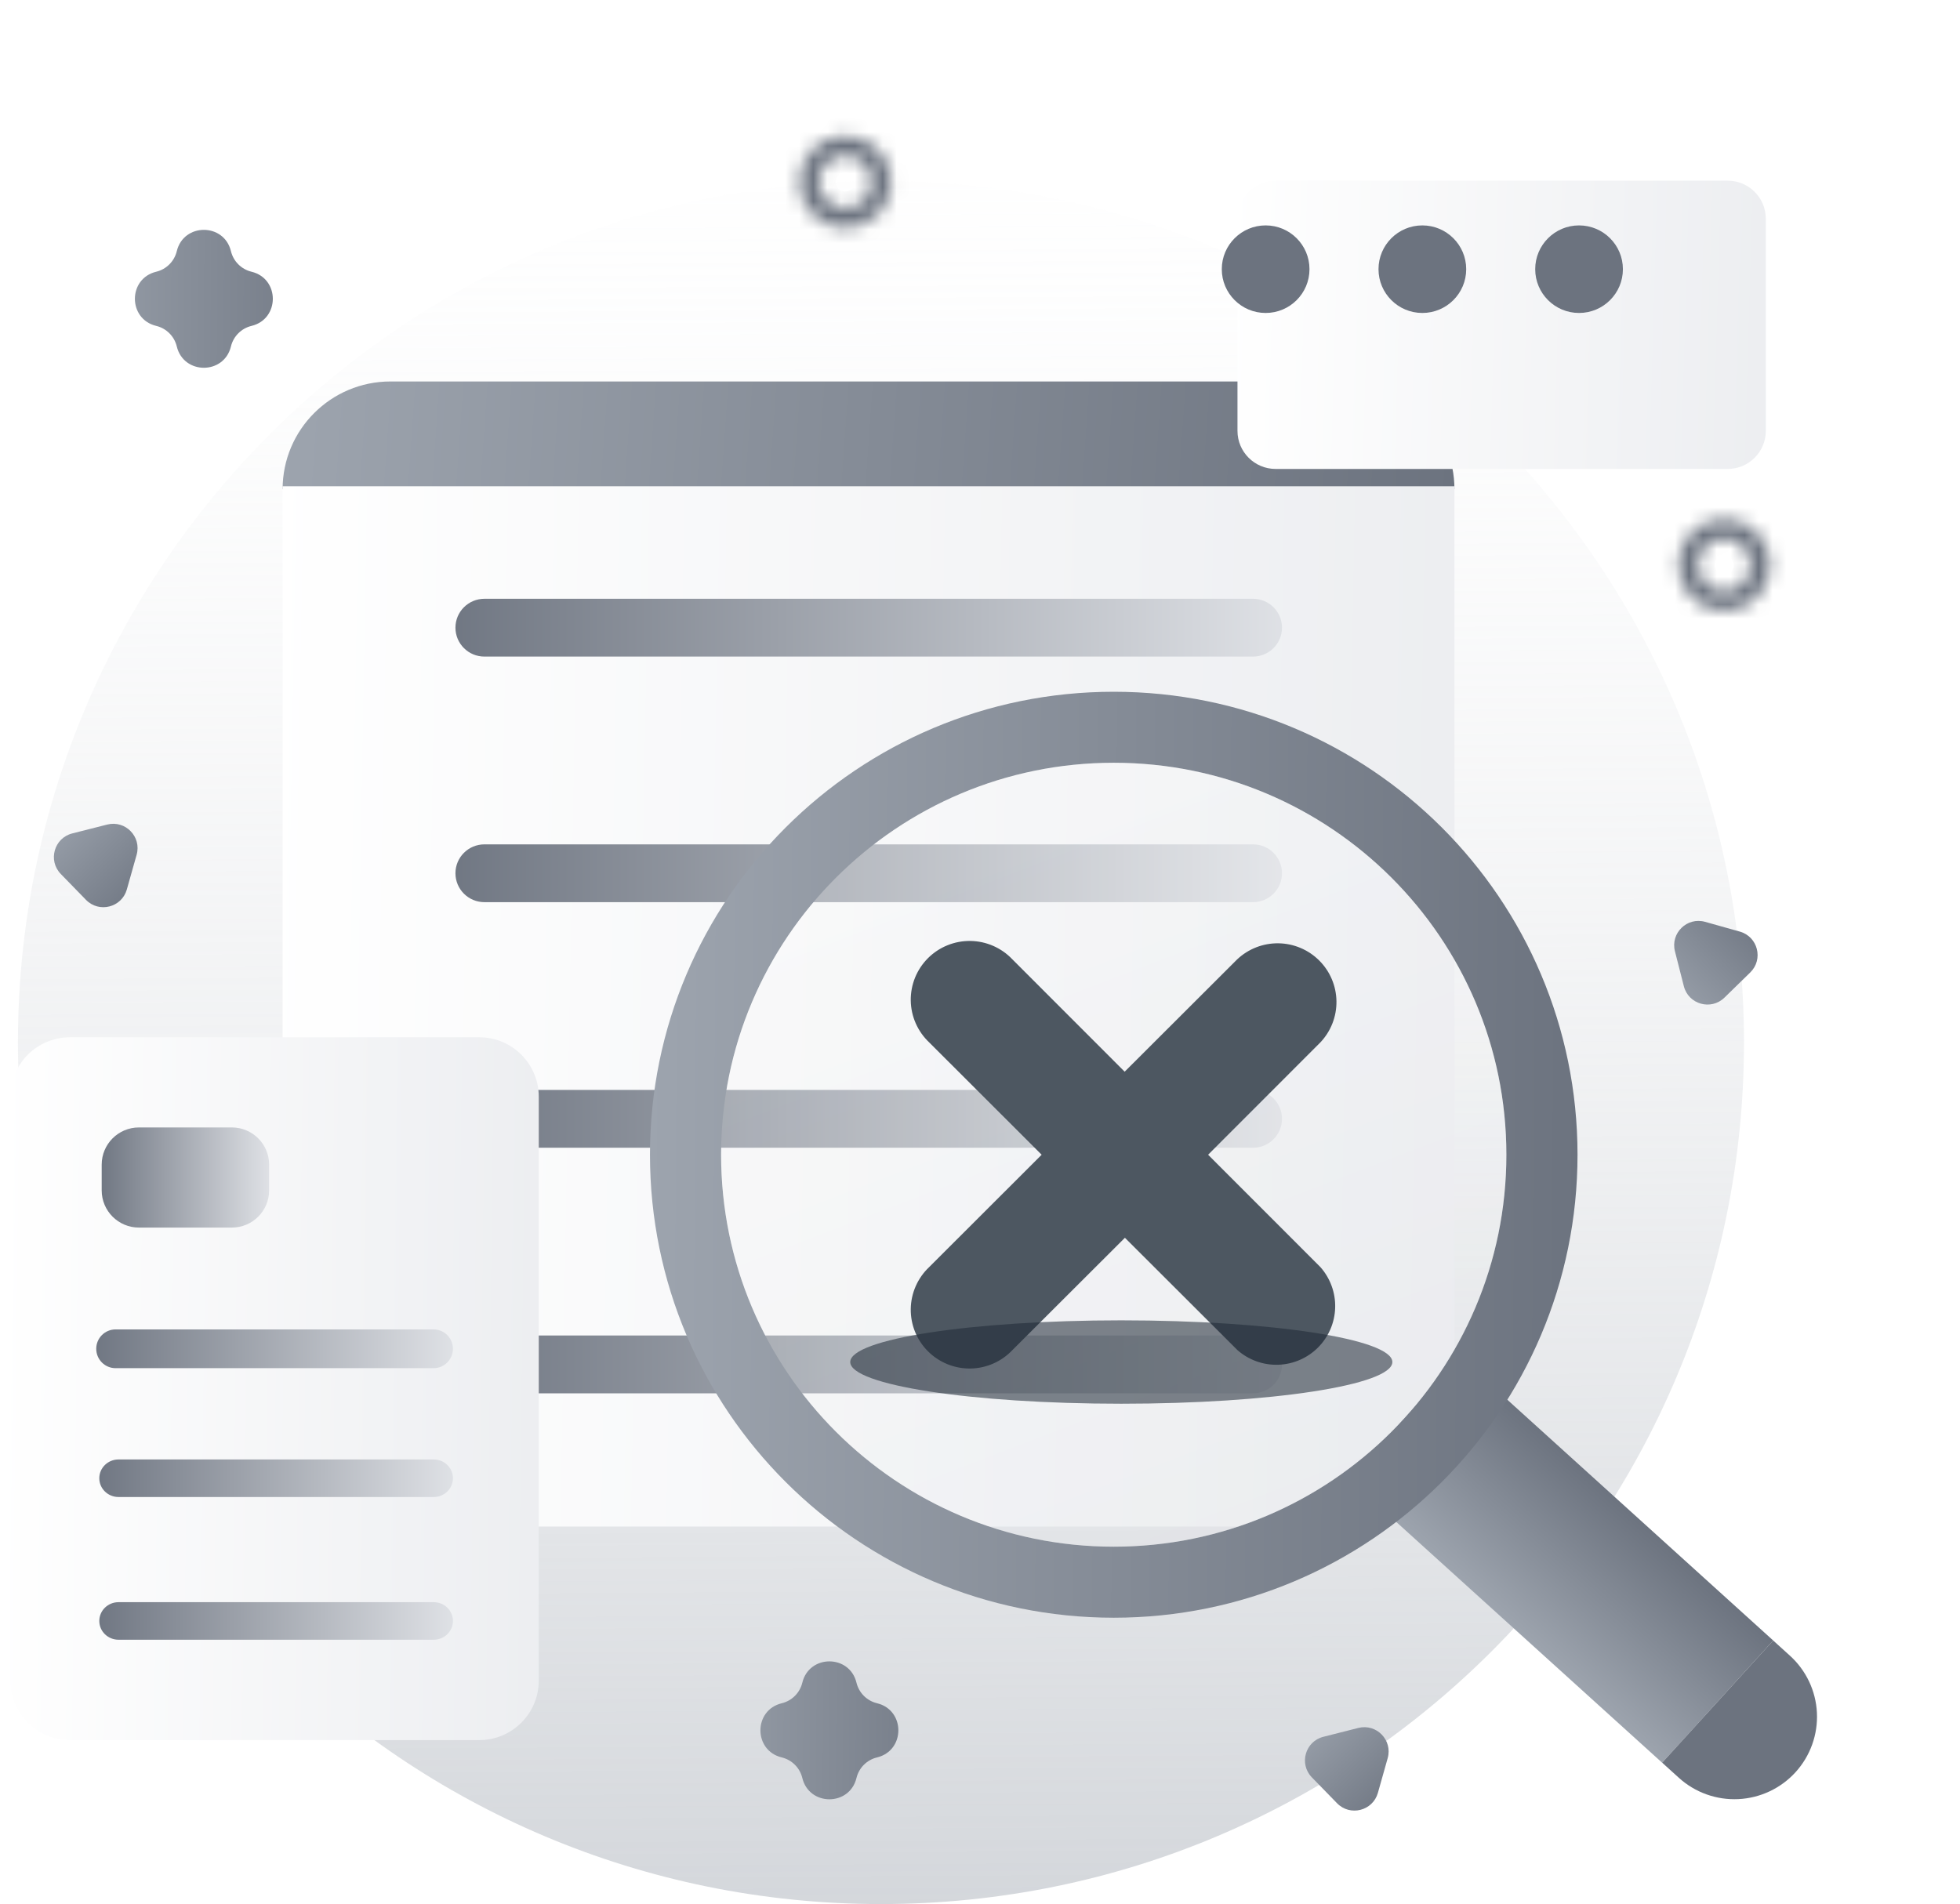 <svg width="141" height="137" viewBox="0 0 141 137" fill="none" xmlns="http://www.w3.org/2000/svg">
<path d="M63.375 137C97.663 137 125.46 109.247 125.46 75.011C125.46 40.776 97.663 13.023 63.375 13.023C29.087 13.023 1.291 40.776 1.291 75.011C1.291 109.247 29.087 137 63.375 137Z" fill="url(#paint0_linear_147_3463)"/>
<path d="M96.869 27.447H28.093C23.806 27.447 20.331 30.917 20.331 35.197H104.631C104.631 30.917 101.156 27.447 96.869 27.447Z" fill="url(#paint1_linear_147_3463)"/>
<path d="M20.331 34.986H104.631V99.091C104.631 101.942 103.497 104.675 101.479 106.69C99.46 108.706 96.723 109.838 93.868 109.838H31.094C28.239 109.838 25.502 108.706 23.483 106.69C21.465 104.675 20.331 101.942 20.331 99.091V34.986Z" fill="url(#paint2_linear_147_3463)"/>
<path d="M90.141 96.092H34.849C33.697 96.092 32.764 97.023 32.764 98.172C32.764 99.32 33.697 100.251 34.849 100.251H90.141C91.292 100.251 92.226 99.32 92.226 98.172C92.226 97.023 91.292 96.092 90.141 96.092Z" fill="url(#paint3_linear_147_3463)"/>
<path d="M90.141 78.423H34.849C33.697 78.423 32.764 79.354 32.764 80.502C32.764 81.651 33.697 82.582 34.849 82.582H90.141C91.292 82.582 92.226 81.651 92.226 80.502C92.226 79.354 91.292 78.423 90.141 78.423Z" fill="url(#paint4_linear_147_3463)"/>
<path d="M34.474 74.633H5.032C2.667 74.633 0.749 76.547 0.749 78.909V120.926C0.749 123.288 2.667 125.203 5.032 125.203H34.474C36.84 125.203 38.757 123.288 38.757 120.926V78.909C38.757 76.547 36.84 74.633 34.474 74.633Z" fill="url(#paint5_linear_147_3463)"/>
<path d="M31.202 115.279H8.527C7.763 115.279 7.144 115.882 7.144 116.627V116.632C7.144 117.377 7.763 117.981 8.527 117.981H31.202C31.965 117.981 32.584 117.377 32.584 116.632V116.627C32.584 115.882 31.965 115.279 31.202 115.279Z" fill="url(#paint6_linear_147_3463)"/>
<path d="M31.202 105.01H8.527C7.763 105.01 7.144 105.614 7.144 106.359V106.364C7.144 107.109 7.763 107.712 8.527 107.712H31.202C31.965 107.712 32.584 107.109 32.584 106.364V106.359C32.584 105.614 31.965 105.01 31.202 105.01Z" fill="url(#paint7_linear_147_3463)"/>
<path d="M105.042 97.641L97.053 106.435L119.572 126.83L127.562 118.036L105.042 97.641Z" fill="url(#paint8_linear_147_3463)"/>
<path d="M97.714 124.328C99.02 123.997 100.195 125.204 99.829 126.501L99.124 128.999C98.757 130.296 97.124 130.71 96.184 129.744L94.374 127.885C93.434 126.919 93.892 125.297 95.198 124.966L97.714 124.328Z" fill="url(#paint9_linear_147_3463)"/>
<path d="M119.571 126.831L127.56 118.036L128.763 119.126C129.931 120.184 130.63 121.661 130.707 123.233C130.783 124.805 130.231 126.343 129.172 127.509C128.113 128.674 126.634 129.372 125.059 129.449C123.485 129.526 121.944 128.975 120.777 127.917L119.574 126.827L119.571 126.831Z" fill="#6C737F"/>
<path d="M31.189 95.653H8.317C7.547 95.653 6.923 96.276 6.923 97.045V97.049C6.923 97.819 7.547 98.442 8.317 98.442H31.189C31.959 98.442 32.583 97.819 32.583 97.049V97.045C32.583 96.276 31.959 95.653 31.189 95.653Z" fill="url(#paint10_linear_147_3463)"/>
<path d="M16.68 81.121H9.996C8.516 81.121 7.316 82.319 7.316 83.798V85.65C7.316 87.128 8.516 88.326 9.996 88.326H16.68C18.16 88.326 19.361 87.128 19.361 85.65V83.798C19.361 82.319 18.16 81.121 16.68 81.121Z" fill="url(#paint11_linear_147_3463)"/>
<path d="M90.141 60.753H34.849C33.697 60.753 32.764 61.684 32.764 62.832C32.764 63.981 33.697 64.912 34.849 64.912H90.141C91.292 64.912 92.226 63.981 92.226 62.832C92.226 61.684 91.292 60.753 90.141 60.753Z" fill="url(#paint12_linear_147_3463)"/>
<path fill-rule="evenodd" clip-rule="evenodd" d="M113.485 83.085C113.485 101.483 98.548 116.397 80.121 116.397C61.695 116.397 46.758 101.483 46.758 83.085C46.758 64.687 61.695 49.773 80.121 49.773C98.548 49.773 113.485 64.687 113.485 83.085ZM108.367 83.085C108.367 98.661 95.721 111.287 80.121 111.287C64.521 111.287 51.875 98.661 51.875 83.085C51.875 67.509 64.521 54.882 80.121 54.882C95.721 54.882 108.367 67.509 108.367 83.085Z" fill="url(#paint13_linear_147_3463)"/>
<path d="M57.717 121.073C58.211 119.027 61.12 119.027 61.614 121.073C61.791 121.804 62.361 122.375 63.093 122.551C65.138 123.045 65.138 125.955 63.093 126.449C62.361 126.625 61.791 127.196 61.614 127.927C61.12 129.973 58.211 129.973 57.717 127.927C57.54 127.196 56.969 126.625 56.238 126.449C54.193 125.955 54.193 123.045 56.238 122.551C56.969 122.375 57.54 121.804 57.717 121.073Z" fill="url(#paint14_linear_147_3463)"/>
<g filter="url(#filter0_b_147_3463)">
<path d="M80.121 111.287C95.721 111.287 108.368 98.661 108.368 83.085C108.368 67.509 95.721 54.882 80.121 54.882C64.522 54.882 51.875 67.509 51.875 83.085C51.875 98.661 64.522 111.287 80.121 111.287Z" fill="url(#paint15_linear_147_3463)" fill-opacity="0.2"/>
</g>
<path d="M86.909 83.085L94.987 75.001C95.744 74.201 96.158 73.139 96.143 72.038C96.127 70.938 95.683 69.888 94.903 69.11C94.124 68.332 93.072 67.888 91.97 67.872C90.868 67.857 89.804 68.271 89.003 69.026L80.907 77.11L72.829 69.026C72.44 68.615 71.973 68.287 71.454 68.059C70.936 67.832 70.378 67.711 69.812 67.703C69.246 67.695 68.684 67.8 68.16 68.013C67.635 68.225 67.159 68.541 66.758 68.94C66.358 69.34 66.042 69.816 65.829 70.339C65.617 70.863 65.511 71.424 65.519 71.989C65.527 72.554 65.648 73.112 65.876 73.629C66.104 74.147 66.433 74.613 66.844 75.001L74.936 83.085L66.844 91.168C66.433 91.556 66.104 92.023 65.876 92.54C65.648 93.058 65.527 93.616 65.519 94.181C65.511 94.746 65.617 95.307 65.829 95.83C66.042 96.354 66.358 96.829 66.758 97.229C67.159 97.629 67.635 97.944 68.16 98.157C68.684 98.369 69.246 98.475 69.812 98.467C70.378 98.459 70.936 98.337 71.454 98.11C71.973 97.883 72.44 97.554 72.829 97.143L80.925 89.06L89.021 97.143C89.829 97.854 90.879 98.231 91.956 98.196C93.033 98.161 94.056 97.718 94.817 96.956C95.577 96.194 96.019 95.171 96.05 94.096C96.082 93.02 95.701 91.974 94.987 91.168L86.909 83.085Z" fill="#4D5761"/>
<g filter="url(#filter1_f_147_3463)">
<ellipse cx="80.665" cy="98" rx="19.5" ry="3" fill="#1F2A37" fill-opacity="0.56"/>
</g>
<path d="M120.493 68.446C120.16 67.14 121.366 65.963 122.663 66.328L125.162 67.03C126.459 67.395 126.875 69.027 125.911 69.969L124.054 71.781C123.089 72.723 121.467 72.267 121.134 70.961L120.493 68.446Z" fill="url(#paint16_linear_147_3463)"/>
<path d="M7.714 59.328C9.02 58.997 10.195 60.204 9.829 61.501L9.124 63.999C8.757 65.296 7.124 65.71 6.184 64.744L4.374 62.885C3.434 61.919 3.892 60.297 5.198 59.966L7.714 59.328Z" fill="url(#paint17_linear_147_3463)"/>
<path d="M90.141 43.083H34.849C33.697 43.083 32.764 44.014 32.764 45.162C32.764 46.311 33.697 47.242 34.849 47.242H90.141C91.292 47.242 92.226 46.311 92.226 45.162C92.226 44.014 91.292 43.083 90.141 43.083Z" fill="url(#paint18_linear_147_3463)"/>
<mask id="path-23-inside-1_147_3463" fill="white">
<path fill-rule="evenodd" clip-rule="evenodd" d="M124.037 42.547C125.082 42.547 125.93 41.699 125.93 40.654C125.93 39.609 125.082 38.762 124.037 38.762C122.992 38.762 122.145 39.609 122.145 40.654C122.145 41.699 122.992 42.547 124.037 42.547ZM124.037 43.966C125.866 43.966 127.349 42.483 127.349 40.654C127.349 38.825 125.866 37.342 124.037 37.342C122.208 37.342 120.725 38.825 120.725 40.654C120.725 42.483 122.208 43.966 124.037 43.966Z"/>
</mask>
<path d="M123.303 40.654C123.303 40.249 123.632 39.92 124.037 39.92V45.173C126.533 45.173 128.556 43.15 128.556 40.654H123.303ZM124.037 41.388C123.632 41.388 123.303 41.059 123.303 40.654H128.556C128.556 38.159 126.533 36.136 124.037 36.136V41.388ZM124.771 40.654C124.771 41.059 124.442 41.388 124.037 41.388V36.136C121.542 36.136 119.518 38.159 119.518 40.654H124.771ZM124.037 39.92C124.442 39.92 124.771 40.249 124.771 40.654H119.518C119.518 43.15 121.542 45.173 124.037 45.173V39.92ZM124.723 40.654C124.723 41.033 124.416 41.34 124.037 41.34V46.592C127.317 46.592 129.975 43.934 129.975 40.654H124.723ZM124.037 39.969C124.416 39.969 124.723 40.276 124.723 40.654H129.975C129.975 37.375 127.317 34.716 124.037 34.716V39.969ZM123.352 40.654C123.352 40.276 123.659 39.969 124.037 39.969V34.716C120.758 34.716 118.099 37.375 118.099 40.654H123.352ZM124.037 41.34C123.659 41.34 123.352 41.033 123.352 40.654H118.099C118.099 43.934 120.758 46.592 124.037 46.592V41.34Z" fill="#6C737F" mask="url(#path-23-inside-1_147_3463)"/>
<g filter="url(#filter2_d_147_3463)">
<path d="M118.287 9H85.767C84.251 9 83.023 10.227 83.023 11.74V27.001C83.023 28.514 84.251 29.741 85.767 29.741H118.287C119.802 29.741 121.03 28.514 121.03 27.001V11.74C121.03 10.227 119.802 9 118.287 9Z" fill="url(#paint19_linear_147_3463)"/>
</g>
<path d="M113.595 22.518C115.337 22.518 116.75 21.108 116.75 19.368C116.75 17.629 115.337 16.218 113.595 16.218C111.853 16.218 110.441 17.629 110.441 19.368C110.441 21.108 111.853 22.518 113.595 22.518Z" fill="#6C737F"/>
<path d="M102.322 22.518C104.064 22.518 105.477 21.108 105.477 19.368C105.477 17.629 104.064 16.218 102.322 16.218C100.58 16.218 99.168 17.629 99.168 19.368C99.168 21.108 100.58 22.518 102.322 22.518Z" fill="#6C737F"/>
<path d="M91.049 22.518C92.791 22.518 94.203 21.108 94.203 19.368C94.203 17.629 92.791 16.218 91.049 16.218C89.307 16.218 87.894 17.629 87.894 19.368C87.894 21.108 89.307 22.518 91.049 22.518Z" fill="#6C737F"/>
<path d="M12.717 18.073C13.21 16.027 16.12 16.027 16.614 18.073C16.791 18.804 17.361 19.375 18.093 19.551C20.138 20.045 20.138 22.955 18.093 23.449C17.361 23.625 16.791 24.196 16.614 24.927C16.12 26.973 13.21 26.973 12.717 24.927C12.54 24.196 11.969 23.625 11.238 23.449C9.193 22.955 9.193 20.045 11.238 19.551C11.969 19.375 12.54 18.804 12.717 18.073Z" fill="url(#paint20_linear_147_3463)"/>
<mask id="path-30-inside-2_147_3463" fill="white">
<path fill-rule="evenodd" clip-rule="evenodd" d="M60.806 14.984C61.851 14.984 62.699 14.137 62.699 13.092C62.699 12.047 61.851 11.2 60.806 11.2C59.761 11.2 58.913 12.047 58.913 13.092C58.913 14.137 59.761 14.984 60.806 14.984ZM60.806 16.404C62.635 16.404 64.118 14.921 64.118 13.092C64.118 11.263 62.635 9.78 60.806 9.78C58.977 9.78 57.494 11.263 57.494 13.092C57.494 14.921 58.977 16.404 60.806 16.404Z"/>
</mask>
<path d="M60.072 13.092C60.072 12.687 60.401 12.358 60.806 12.358V17.611C63.302 17.611 65.325 15.588 65.325 13.092H60.072ZM60.806 13.826C60.401 13.826 60.072 13.497 60.072 13.092H65.325C65.325 10.596 63.302 8.573 60.806 8.573V13.826ZM61.54 13.092C61.54 13.497 61.211 13.826 60.806 13.826V8.573C58.31 8.573 56.287 10.596 56.287 13.092H61.54ZM60.806 12.358C61.211 12.358 61.54 12.687 61.54 13.092H56.287C56.287 15.588 58.31 17.611 60.806 17.611V12.358ZM61.492 13.092C61.492 13.471 61.185 13.777 60.806 13.777V19.03C64.085 19.03 66.744 16.372 66.744 13.092H61.492ZM60.806 12.406C61.185 12.406 61.492 12.713 61.492 13.092H66.744C66.744 9.812 64.085 7.154 60.806 7.154V12.406ZM60.12 13.092C60.12 12.713 60.427 12.406 60.806 12.406V7.154C57.526 7.154 54.868 9.812 54.868 13.092H60.12ZM60.806 13.777C60.427 13.777 60.12 13.471 60.12 13.092H54.868C54.868 16.372 57.526 19.03 60.806 19.03V13.777Z" fill="#6C737F" mask="url(#path-30-inside-2_147_3463)"/>
<defs>
<filter id="filter0_b_147_3463" x="35.2" y="38.207" width="89.843" height="89.755" filterUnits="userSpaceOnUse" color-interpolation-filters="sRGB">
<feFlood flood-opacity="0" result="BackgroundImageFix"/>
<feGaussianBlur in="BackgroundImageFix" stdDeviation="8.338"/>
<feComposite in2="SourceAlpha" operator="in" result="effect1_backgroundBlur_147_3463"/>
<feBlend mode="normal" in="SourceGraphic" in2="effect1_backgroundBlur_147_3463" result="shape"/>
</filter>
<filter id="filter1_f_147_3463" x="40.322" y="74.156" width="80.688" height="47.688" filterUnits="userSpaceOnUse" color-interpolation-filters="sRGB">
<feFlood flood-opacity="0" result="BackgroundImageFix"/>
<feBlend mode="normal" in="SourceGraphic" in2="BackgroundImageFix" result="shape"/>
<feGaussianBlur stdDeviation="10.422" result="effect1_foregroundBlur_147_3463"/>
</filter>
<filter id="filter2_d_147_3463" x="76.023" y="0" width="64.008" height="46.741" filterUnits="userSpaceOnUse" color-interpolation-filters="sRGB">
<feFlood flood-opacity="0" result="BackgroundImageFix"/>
<feColorMatrix in="SourceAlpha" type="matrix" values="0 0 0 0 0 0 0 0 0 0 0 0 0 0 0 0 0 0 127 0" result="hardAlpha"/>
<feOffset dx="6" dy="4"/>
<feGaussianBlur stdDeviation="6.5"/>
<feComposite in2="hardAlpha" operator="out"/>
<feColorMatrix type="matrix" values="0 0 0 0 0.105 0 0 0 0 0.466 0 0 0 0 0.546 0 0 0 0.09 0"/>
<feBlend mode="normal" in2="BackgroundImageFix" result="effect1_dropShadow_147_3463"/>
<feBlend mode="normal" in="SourceGraphic" in2="effect1_dropShadow_147_3463" result="shape"/>
</filter>
<linearGradient id="paint0_linear_147_3463" x1="62.897" y1="-7.162" x2="64.164" y2="210.532" gradientUnits="userSpaceOnUse">
<stop stop-color="white" stop-opacity="0"/>
<stop offset="1" stop-color="#9DA4AE"/>
</linearGradient>
<linearGradient id="paint1_linear_147_3463" x1="20.235" y1="29.236" x2="104.672" y2="35.199" gradientUnits="userSpaceOnUse">
<stop stop-color="#9DA4AE"/>
<stop offset="1" stop-color="#6C737F"/>
</linearGradient>
<linearGradient id="paint2_linear_147_3463" x1="17.799" y1="91.116" x2="139.586" y2="93.284" gradientUnits="userSpaceOnUse">
<stop stop-color="white"/>
<stop offset="1" stop-color="#E5E7EB"/>
</linearGradient>
<linearGradient id="paint3_linear_147_3463" x1="30.249" y1="100.08" x2="95.743" y2="100.08" gradientUnits="userSpaceOnUse">
<stop stop-color="#6C737F"/>
<stop offset="1" stop-color="#E5E7EB"/>
</linearGradient>
<linearGradient id="paint4_linear_147_3463" x1="30.249" y1="82.41" x2="95.743" y2="82.41" gradientUnits="userSpaceOnUse">
<stop stop-color="#6C737F"/>
<stop offset="1" stop-color="#E5E7EB"/>
</linearGradient>
<linearGradient id="paint5_linear_147_3463" x1="-0.392" y1="112.554" x2="54.526" y2="113.206" gradientUnits="userSpaceOnUse">
<stop stop-color="white"/>
<stop offset="1" stop-color="#E5E7EB"/>
</linearGradient>
<linearGradient id="paint6_linear_147_3463" x1="6.069" y1="117.869" x2="34.089" y2="117.869" gradientUnits="userSpaceOnUse">
<stop stop-color="#6C737F"/>
<stop offset="1" stop-color="#E5E7EB"/>
</linearGradient>
<linearGradient id="paint7_linear_147_3463" x1="6.069" y1="107.601" x2="34.089" y2="107.601" gradientUnits="userSpaceOnUse">
<stop stop-color="#6C737F"/>
<stop offset="1" stop-color="#E5E7EB"/>
</linearGradient>
<linearGradient id="paint8_linear_147_3463" x1="102.241" y1="111.152" x2="110.292" y2="102.307" gradientUnits="userSpaceOnUse">
<stop stop-color="#9DA4AE"/>
<stop offset="1" stop-color="#6C737F"/>
</linearGradient>
<linearGradient id="paint9_linear_147_3463" x1="95.504" y1="121.602" x2="102.478" y2="128.86" gradientUnits="userSpaceOnUse">
<stop stop-color="#9DA4AE"/>
<stop offset="1" stop-color="#6C737F"/>
</linearGradient>
<linearGradient id="paint10_linear_147_3463" x1="5.838" y1="98.327" x2="34.101" y2="98.327" gradientUnits="userSpaceOnUse">
<stop stop-color="#6C737F"/>
<stop offset="1" stop-color="#E5E7EB"/>
</linearGradient>
<linearGradient id="paint11_linear_147_3463" x1="6.806" y1="88.029" x2="20.073" y2="88.029" gradientUnits="userSpaceOnUse">
<stop stop-color="#6C737F"/>
<stop offset="1" stop-color="#E5E7EB"/>
</linearGradient>
<linearGradient id="paint12_linear_147_3463" x1="30.249" y1="64.74" x2="95.743" y2="64.74" gradientUnits="userSpaceOnUse">
<stop stop-color="#6C737F"/>
<stop offset="1" stop-color="#E5E7EB"/>
</linearGradient>
<linearGradient id="paint13_linear_147_3463" x1="46.682" y1="65.148" x2="113.848" y2="65.585" gradientUnits="userSpaceOnUse">
<stop stop-color="#9DA4AE"/>
<stop offset="1" stop-color="#6C737F"/>
</linearGradient>
<linearGradient id="paint14_linear_147_3463" x1="48.139" y1="118.308" x2="71.29" y2="118.458" gradientUnits="userSpaceOnUse">
<stop stop-color="#9DA4AE"/>
<stop offset="1" stop-color="#6C737F"/>
</linearGradient>
<linearGradient id="paint15_linear_147_3463" x1="80.121" y1="54.882" x2="108.508" y2="128.656" gradientUnits="userSpaceOnUse">
<stop stop-color="white"/>
<stop offset="1" stop-color="#D2D6DB"/>
</linearGradient>
<linearGradient id="paint16_linear_147_3463" x1="117.769" y1="70.659" x2="125.019" y2="63.676" gradientUnits="userSpaceOnUse">
<stop stop-color="#9DA4AE"/>
<stop offset="1" stop-color="#6C737F"/>
</linearGradient>
<linearGradient id="paint17_linear_147_3463" x1="5.504" y1="56.602" x2="12.478" y2="63.86" gradientUnits="userSpaceOnUse">
<stop stop-color="#9DA4AE"/>
<stop offset="1" stop-color="#6C737F"/>
</linearGradient>
<linearGradient id="paint18_linear_147_3463" x1="30.249" y1="47.07" x2="95.743" y2="47.07" gradientUnits="userSpaceOnUse">
<stop stop-color="#6C737F"/>
<stop offset="1" stop-color="#E5E7EB"/>
</linearGradient>
<linearGradient id="paint19_linear_147_3463" x1="81.882" y1="24.553" x2="136.761" y2="26.143" gradientUnits="userSpaceOnUse">
<stop stop-color="white"/>
<stop offset="1" stop-color="#E5E7EB"/>
</linearGradient>
<linearGradient id="paint20_linear_147_3463" x1="3.139" y1="15.308" x2="26.291" y2="15.458" gradientUnits="userSpaceOnUse">
<stop stop-color="#9DA4AE"/>
<stop offset="1" stop-color="#6C737F"/>
</linearGradient>
</defs>
</svg>

